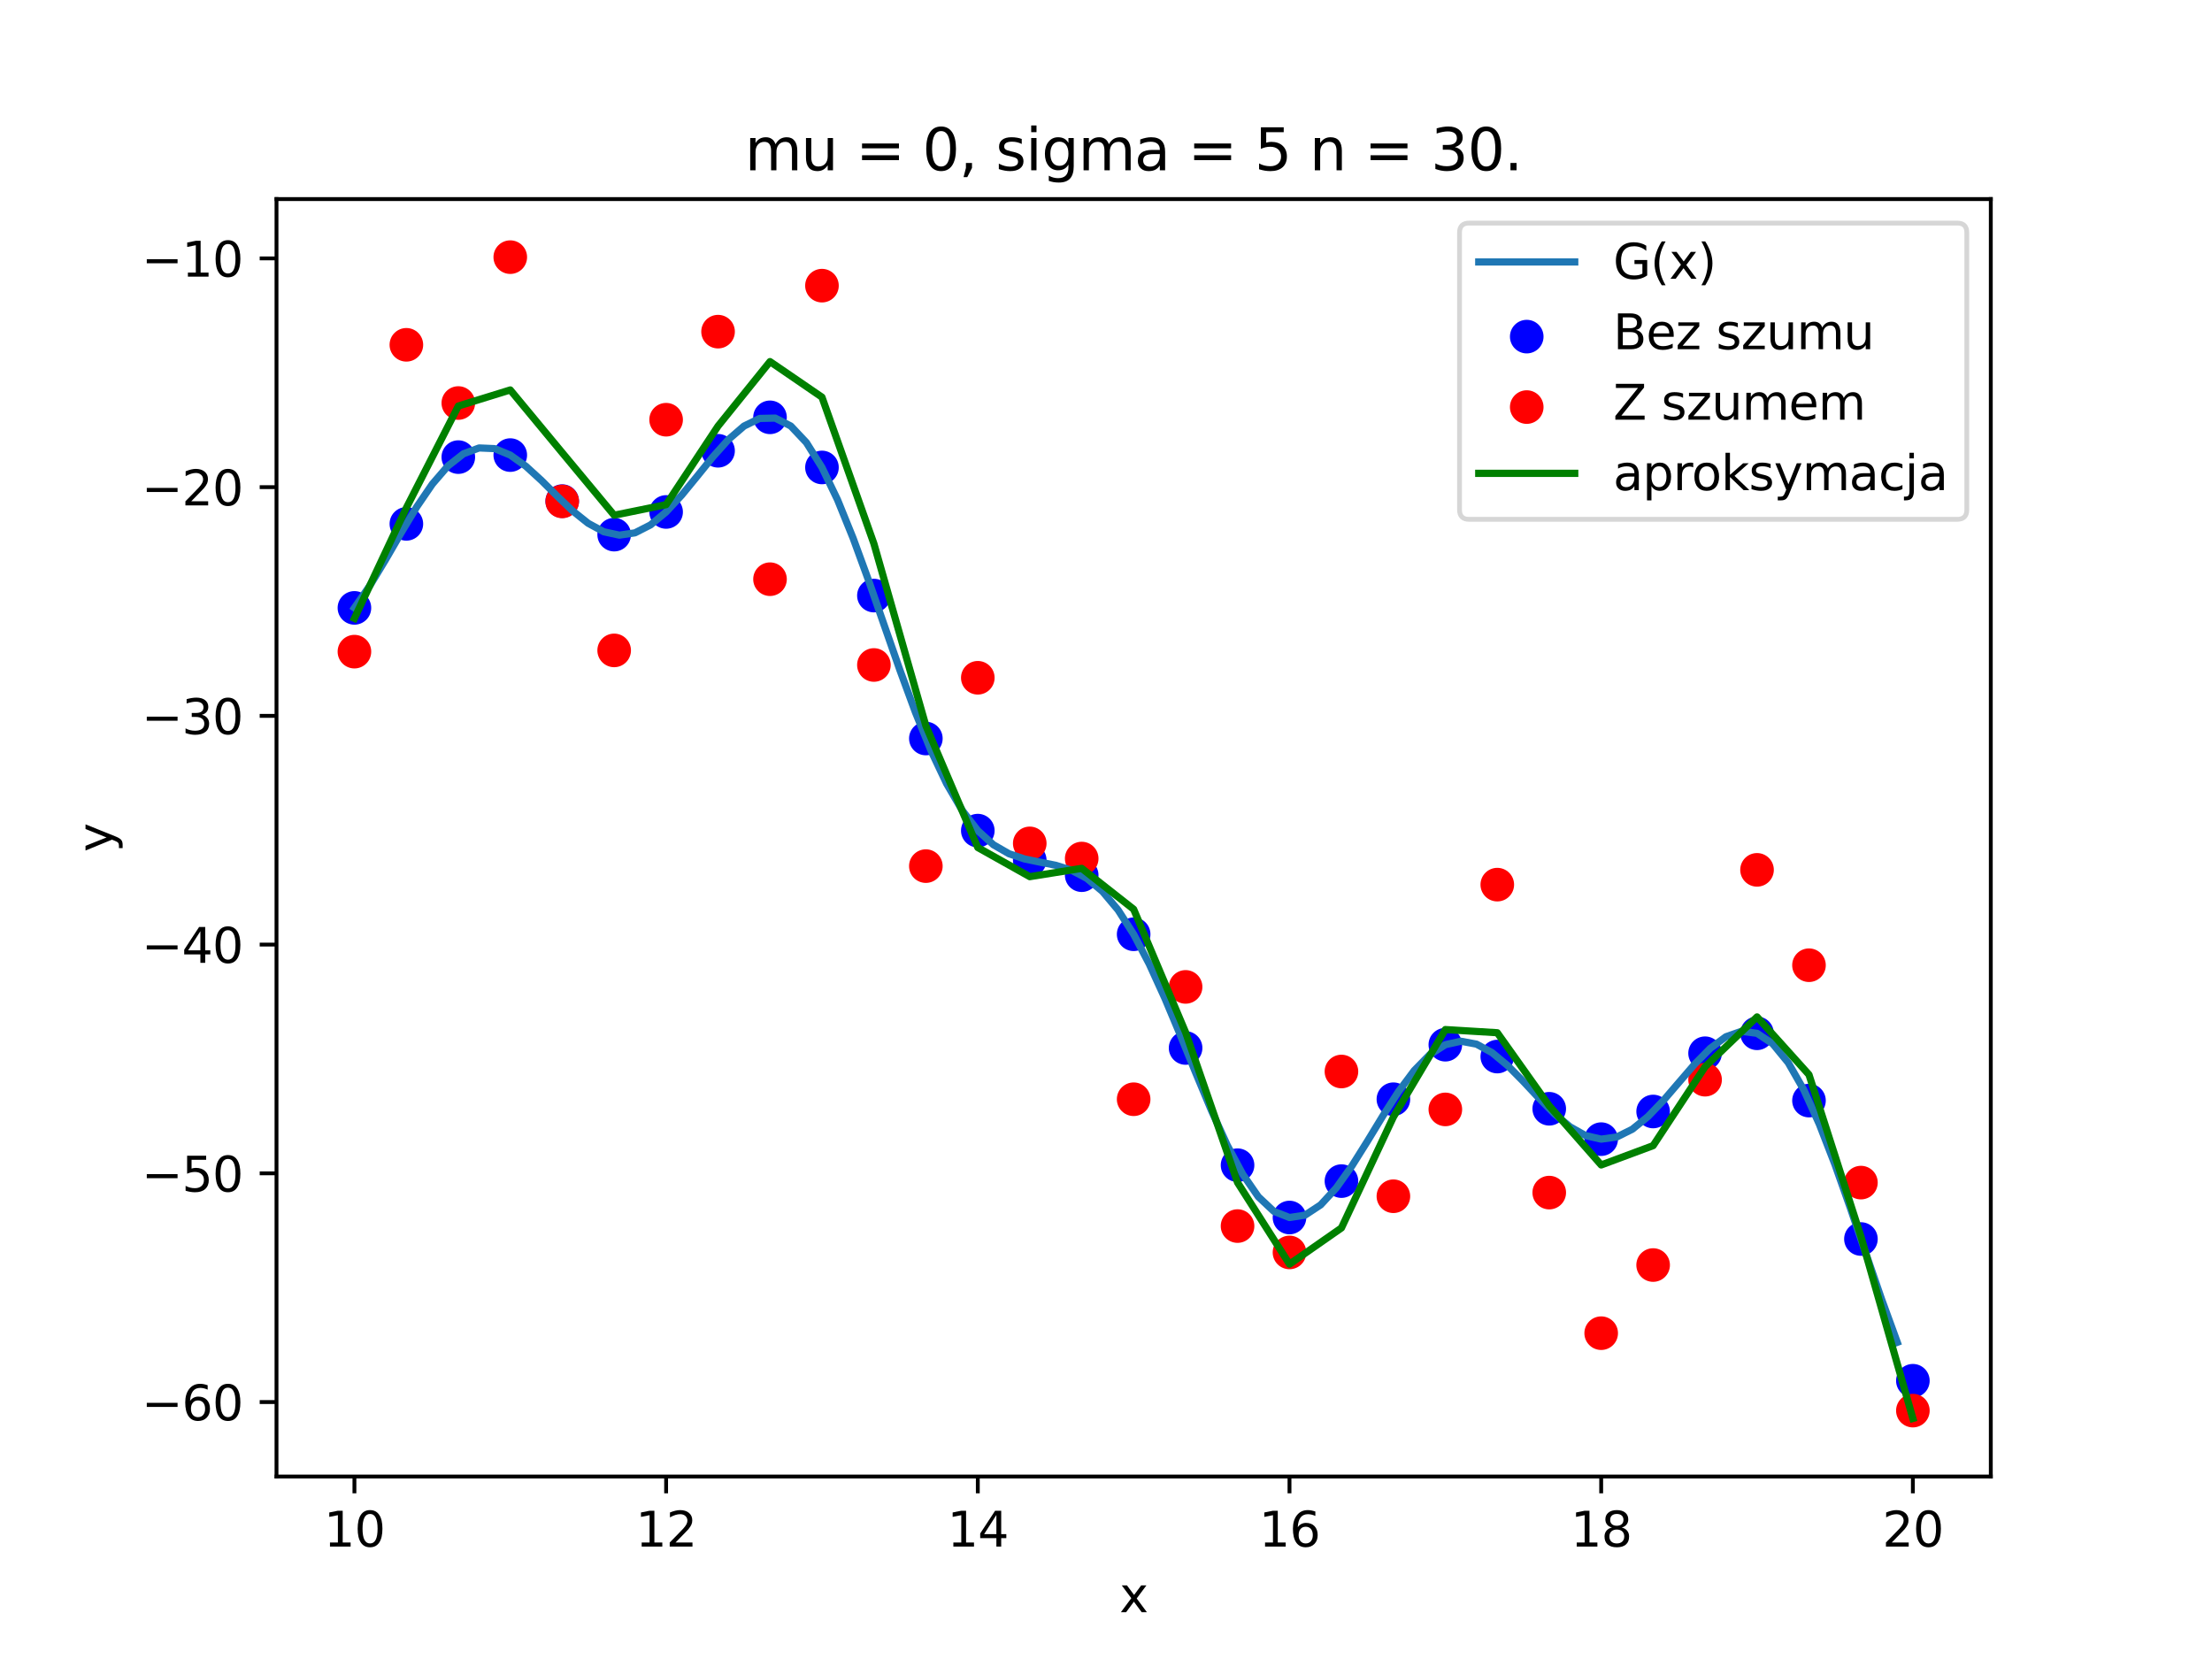 <?xml version="1.0" encoding="utf-8" standalone="no"?>
<!DOCTYPE svg PUBLIC "-//W3C//DTD SVG 1.1//EN"
  "http://www.w3.org/Graphics/SVG/1.1/DTD/svg11.dtd">
<svg xmlns:xlink="http://www.w3.org/1999/xlink" width="460.8pt" height="345.6pt" viewBox="0 0 460.8 345.6" xmlns="http://www.w3.org/2000/svg" version="1.1">
 <defs>
  <style type="text/css">*{stroke-linejoin: round; stroke-linecap: butt}</style>
 </defs>
 <g id="figure_1">
  <g id="patch_1">
   <path d="M 0 345.6 
L 460.8 345.6 
L 460.8 0 
L 0 0 
z
" style="fill: #ffffff"/>
  </g>
  <g id="axes_1">
   <g id="patch_2">
    <path d="M 57.6 307.584 
L 414.72 307.584 
L 414.72 41.472 
L 57.6 41.472 
z
" style="fill: #ffffff"/>
   </g>
   <g id="PathCollection_1">
    <defs>
     <path id="mede07de4e6" d="M 0 3 
C 0.796 3 1.559 2.684 2.121 2.121 
C 2.684 1.559 3 0.796 3 0 
C 3 -0.796 2.684 -1.559 2.121 -2.121 
C 1.559 -2.684 0.796 -3 0 -3 
C -0.796 -3 -1.559 -2.684 -2.121 -2.121 
C -2.684 -1.559 -3 -0.796 -3 0 
C -3 0.796 -2.684 1.559 -2.121 2.121 
C -1.559 2.684 -0.796 3 0 3 
z
" style="stroke: #0000ff"/>
    </defs>
    <g clip-path="url(#p83a5849612)">
     <use xlink:href="#mede07de4e6" x="73.833" y="126.634" style="fill: #0000ff; stroke: #0000ff"/>
     <use xlink:href="#mede07de4e6" x="84.655" y="109.131" style="fill: #0000ff; stroke: #0000ff"/>
     <use xlink:href="#mede07de4e6" x="95.476" y="95.224" style="fill: #0000ff; stroke: #0000ff"/>
     <use xlink:href="#mede07de4e6" x="106.298" y="94.802" style="fill: #0000ff; stroke: #0000ff"/>
     <use xlink:href="#mede07de4e6" x="117.12" y="104.388" style="fill: #0000ff; stroke: #0000ff"/>
     <use xlink:href="#mede07de4e6" x="127.942" y="111.373" style="fill: #0000ff; stroke: #0000ff"/>
     <use xlink:href="#mede07de4e6" x="138.764" y="106.649" style="fill: #0000ff; stroke: #0000ff"/>
     <use xlink:href="#mede07de4e6" x="149.585" y="93.904" style="fill: #0000ff; stroke: #0000ff"/>
     <use xlink:href="#mede07de4e6" x="160.407" y="86.937" style="fill: #0000ff; stroke: #0000ff"/>
     <use xlink:href="#mede07de4e6" x="171.229" y="97.379" style="fill: #0000ff; stroke: #0000ff"/>
     <use xlink:href="#mede07de4e6" x="182.051" y="124.071" style="fill: #0000ff; stroke: #0000ff"/>
     <use xlink:href="#mede07de4e6" x="192.873" y="153.844" style="fill: #0000ff; stroke: #0000ff"/>
     <use xlink:href="#mede07de4e6" x="203.695" y="173.034" style="fill: #0000ff; stroke: #0000ff"/>
     <use xlink:href="#mede07de4e6" x="214.516" y="179.189" style="fill: #0000ff; stroke: #0000ff"/>
     <use xlink:href="#mede07de4e6" x="225.338" y="182.317" style="fill: #0000ff; stroke: #0000ff"/>
     <use xlink:href="#mede07de4e6" x="236.16" y="194.627" style="fill: #0000ff; stroke: #0000ff"/>
     <use xlink:href="#mede07de4e6" x="246.982" y="218.314" style="fill: #0000ff; stroke: #0000ff"/>
     <use xlink:href="#mede07de4e6" x="257.804" y="242.731" style="fill: #0000ff; stroke: #0000ff"/>
     <use xlink:href="#mede07de4e6" x="268.625" y="253.631" style="fill: #0000ff; stroke: #0000ff"/>
     <use xlink:href="#mede07de4e6" x="279.447" y="246.047" style="fill: #0000ff; stroke: #0000ff"/>
     <use xlink:href="#mede07de4e6" x="290.269" y="228.99" style="fill: #0000ff; stroke: #0000ff"/>
     <use xlink:href="#mede07de4e6" x="301.091" y="217.631" style="fill: #0000ff; stroke: #0000ff"/>
     <use xlink:href="#mede07de4e6" x="311.913" y="220.103" style="fill: #0000ff; stroke: #0000ff"/>
     <use xlink:href="#mede07de4e6" x="322.735" y="230.978" style="fill: #0000ff; stroke: #0000ff"/>
     <use xlink:href="#mede07de4e6" x="333.556" y="237.305" style="fill: #0000ff; stroke: #0000ff"/>
     <use xlink:href="#mede07de4e6" x="344.378" y="231.546" style="fill: #0000ff; stroke: #0000ff"/>
     <use xlink:href="#mede07de4e6" x="355.2" y="219.408" style="fill: #0000ff; stroke: #0000ff"/>
     <use xlink:href="#mede07de4e6" x="366.022" y="215.256" style="fill: #0000ff; stroke: #0000ff"/>
     <use xlink:href="#mede07de4e6" x="376.844" y="229.272" style="fill: #0000ff; stroke: #0000ff"/>
     <use xlink:href="#mede07de4e6" x="387.665" y="258.108" style="fill: #0000ff; stroke: #0000ff"/>
     <use xlink:href="#mede07de4e6" x="398.487" y="287.634" style="fill: #0000ff; stroke: #0000ff"/>
    </g>
   </g>
   <g id="PathCollection_2">
    <defs>
     <path id="mbeb21c5bee" d="M 0 3 
C 0.796 3 1.559 2.684 2.121 2.121 
C 2.684 1.559 3 0.796 3 0 
C 3 -0.796 2.684 -1.559 2.121 -2.121 
C 1.559 -2.684 0.796 -3 0 -3 
C -0.796 -3 -1.559 -2.684 -2.121 -2.121 
C -2.684 -1.559 -3 -0.796 -3 0 
C -3 0.796 -2.684 1.559 -2.121 2.121 
C -1.559 2.684 -0.796 3 0 3 
z
" style="stroke: #ff0000"/>
    </defs>
    <g clip-path="url(#p83a5849612)">
     <use xlink:href="#mbeb21c5bee" x="73.833" y="135.75" style="fill: #ff0000; stroke: #ff0000"/>
     <use xlink:href="#mbeb21c5bee" x="84.655" y="71.831" style="fill: #ff0000; stroke: #ff0000"/>
     <use xlink:href="#mbeb21c5bee" x="95.476" y="83.958" style="fill: #ff0000; stroke: #ff0000"/>
     <use xlink:href="#mbeb21c5bee" x="106.298" y="53.568" style="fill: #ff0000; stroke: #ff0000"/>
     <use xlink:href="#mbeb21c5bee" x="117.12" y="104.455" style="fill: #ff0000; stroke: #ff0000"/>
     <use xlink:href="#mbeb21c5bee" x="127.942" y="135.491" style="fill: #ff0000; stroke: #ff0000"/>
     <use xlink:href="#mbeb21c5bee" x="138.764" y="87.435" style="fill: #ff0000; stroke: #ff0000"/>
     <use xlink:href="#mbeb21c5bee" x="149.585" y="69.088" style="fill: #ff0000; stroke: #ff0000"/>
     <use xlink:href="#mbeb21c5bee" x="160.407" y="120.658" style="fill: #ff0000; stroke: #ff0000"/>
     <use xlink:href="#mbeb21c5bee" x="171.229" y="59.507" style="fill: #ff0000; stroke: #ff0000"/>
     <use xlink:href="#mbeb21c5bee" x="182.051" y="138.528" style="fill: #ff0000; stroke: #ff0000"/>
     <use xlink:href="#mbeb21c5bee" x="192.873" y="180.428" style="fill: #ff0000; stroke: #ff0000"/>
     <use xlink:href="#mbeb21c5bee" x="203.695" y="141.192" style="fill: #ff0000; stroke: #ff0000"/>
     <use xlink:href="#mbeb21c5bee" x="214.516" y="175.693" style="fill: #ff0000; stroke: #ff0000"/>
     <use xlink:href="#mbeb21c5bee" x="225.338" y="178.852" style="fill: #ff0000; stroke: #ff0000"/>
     <use xlink:href="#mbeb21c5bee" x="236.16" y="228.992" style="fill: #ff0000; stroke: #ff0000"/>
     <use xlink:href="#mbeb21c5bee" x="246.982" y="205.59" style="fill: #ff0000; stroke: #ff0000"/>
     <use xlink:href="#mbeb21c5bee" x="257.804" y="255.414" style="fill: #ff0000; stroke: #ff0000"/>
     <use xlink:href="#mbeb21c5bee" x="268.625" y="260.906" style="fill: #ff0000; stroke: #ff0000"/>
     <use xlink:href="#mbeb21c5bee" x="279.447" y="223.214" style="fill: #ff0000; stroke: #ff0000"/>
     <use xlink:href="#mbeb21c5bee" x="290.269" y="249.2" style="fill: #ff0000; stroke: #ff0000"/>
     <use xlink:href="#mbeb21c5bee" x="301.091" y="231.111" style="fill: #ff0000; stroke: #ff0000"/>
     <use xlink:href="#mbeb21c5bee" x="311.913" y="184.286" style="fill: #ff0000; stroke: #ff0000"/>
     <use xlink:href="#mbeb21c5bee" x="322.735" y="248.439" style="fill: #ff0000; stroke: #ff0000"/>
     <use xlink:href="#mbeb21c5bee" x="333.556" y="277.726" style="fill: #ff0000; stroke: #ff0000"/>
     <use xlink:href="#mbeb21c5bee" x="344.378" y="263.531" style="fill: #ff0000; stroke: #ff0000"/>
     <use xlink:href="#mbeb21c5bee" x="355.2" y="224.92" style="fill: #ff0000; stroke: #ff0000"/>
     <use xlink:href="#mbeb21c5bee" x="366.022" y="181.207" style="fill: #ff0000; stroke: #ff0000"/>
     <use xlink:href="#mbeb21c5bee" x="376.844" y="201.073" style="fill: #ff0000; stroke: #ff0000"/>
     <use xlink:href="#mbeb21c5bee" x="387.665" y="246.358" style="fill: #ff0000; stroke: #ff0000"/>
     <use xlink:href="#mbeb21c5bee" x="398.487" y="293.857" style="fill: #ff0000; stroke: #ff0000"/>
    </g>
   </g>
   <g id="matplotlib.axis_1">
    <g id="xtick_1">
     <g id="line2d_1">
      <defs>
       <path id="md8739f4a5f" d="M 0 0 
L 0 3.5 
" style="stroke: #000000; stroke-width: 0.8"/>
      </defs>
      <g>
       <use xlink:href="#md8739f4a5f" x="73.833" y="307.584" style="stroke: #000000; stroke-width: 0.8"/>
      </g>
     </g>
     <g id="text_1">
      <!-- 10 -->
      <g transform="translate(67.47 322.182) scale(0.1 -0.1)">
       <defs>
        <path id="DejaVuSans-31" d="M 794 531 
L 1825 531 
L 1825 4091 
L 703 3866 
L 703 4441 
L 1819 4666 
L 2450 4666 
L 2450 531 
L 3481 531 
L 3481 0 
L 794 0 
L 794 531 
z
" transform="scale(0.016)"/>
        <path id="DejaVuSans-30" d="M 2034 4250 
Q 1547 4250 1301 3770 
Q 1056 3291 1056 2328 
Q 1056 1369 1301 889 
Q 1547 409 2034 409 
Q 2525 409 2770 889 
Q 3016 1369 3016 2328 
Q 3016 3291 2770 3770 
Q 2525 4250 2034 4250 
z
M 2034 4750 
Q 2819 4750 3233 4129 
Q 3647 3509 3647 2328 
Q 3647 1150 3233 529 
Q 2819 -91 2034 -91 
Q 1250 -91 836 529 
Q 422 1150 422 2328 
Q 422 3509 836 4129 
Q 1250 4750 2034 4750 
z
" transform="scale(0.016)"/>
       </defs>
       <use xlink:href="#DejaVuSans-31"/>
       <use xlink:href="#DejaVuSans-30" x="63.623"/>
      </g>
     </g>
    </g>
    <g id="xtick_2">
     <g id="line2d_2">
      <g>
       <use xlink:href="#md8739f4a5f" x="138.764" y="307.584" style="stroke: #000000; stroke-width: 0.8"/>
      </g>
     </g>
     <g id="text_2">
      <!-- 12 -->
      <g transform="translate(132.401 322.182) scale(0.1 -0.1)">
       <defs>
        <path id="DejaVuSans-32" d="M 1228 531 
L 3431 531 
L 3431 0 
L 469 0 
L 469 531 
Q 828 903 1448 1529 
Q 2069 2156 2228 2338 
Q 2531 2678 2651 2914 
Q 2772 3150 2772 3378 
Q 2772 3750 2511 3984 
Q 2250 4219 1831 4219 
Q 1534 4219 1204 4116 
Q 875 4013 500 3803 
L 500 4441 
Q 881 4594 1212 4672 
Q 1544 4750 1819 4750 
Q 2544 4750 2975 4387 
Q 3406 4025 3406 3419 
Q 3406 3131 3298 2873 
Q 3191 2616 2906 2266 
Q 2828 2175 2409 1742 
Q 1991 1309 1228 531 
z
" transform="scale(0.016)"/>
       </defs>
       <use xlink:href="#DejaVuSans-31"/>
       <use xlink:href="#DejaVuSans-32" x="63.623"/>
      </g>
     </g>
    </g>
    <g id="xtick_3">
     <g id="line2d_3">
      <g>
       <use xlink:href="#md8739f4a5f" x="203.695" y="307.584" style="stroke: #000000; stroke-width: 0.8"/>
      </g>
     </g>
     <g id="text_3">
      <!-- 14 -->
      <g transform="translate(197.332 322.182) scale(0.1 -0.1)">
       <defs>
        <path id="DejaVuSans-34" d="M 2419 4116 
L 825 1625 
L 2419 1625 
L 2419 4116 
z
M 2253 4666 
L 3047 4666 
L 3047 1625 
L 3713 1625 
L 3713 1100 
L 3047 1100 
L 3047 0 
L 2419 0 
L 2419 1100 
L 313 1100 
L 313 1709 
L 2253 4666 
z
" transform="scale(0.016)"/>
       </defs>
       <use xlink:href="#DejaVuSans-31"/>
       <use xlink:href="#DejaVuSans-34" x="63.623"/>
      </g>
     </g>
    </g>
    <g id="xtick_4">
     <g id="line2d_4">
      <g>
       <use xlink:href="#md8739f4a5f" x="268.625" y="307.584" style="stroke: #000000; stroke-width: 0.8"/>
      </g>
     </g>
     <g id="text_4">
      <!-- 16 -->
      <g transform="translate(262.263 322.182) scale(0.1 -0.1)">
       <defs>
        <path id="DejaVuSans-36" d="M 2113 2584 
Q 1688 2584 1439 2293 
Q 1191 2003 1191 1497 
Q 1191 994 1439 701 
Q 1688 409 2113 409 
Q 2538 409 2786 701 
Q 3034 994 3034 1497 
Q 3034 2003 2786 2293 
Q 2538 2584 2113 2584 
z
M 3366 4563 
L 3366 3988 
Q 3128 4100 2886 4159 
Q 2644 4219 2406 4219 
Q 1781 4219 1451 3797 
Q 1122 3375 1075 2522 
Q 1259 2794 1537 2939 
Q 1816 3084 2150 3084 
Q 2853 3084 3261 2657 
Q 3669 2231 3669 1497 
Q 3669 778 3244 343 
Q 2819 -91 2113 -91 
Q 1303 -91 875 529 
Q 447 1150 447 2328 
Q 447 3434 972 4092 
Q 1497 4750 2381 4750 
Q 2619 4750 2861 4703 
Q 3103 4656 3366 4563 
z
" transform="scale(0.016)"/>
       </defs>
       <use xlink:href="#DejaVuSans-31"/>
       <use xlink:href="#DejaVuSans-36" x="63.623"/>
      </g>
     </g>
    </g>
    <g id="xtick_5">
     <g id="line2d_5">
      <g>
       <use xlink:href="#md8739f4a5f" x="333.556" y="307.584" style="stroke: #000000; stroke-width: 0.8"/>
      </g>
     </g>
     <g id="text_5">
      <!-- 18 -->
      <g transform="translate(327.194 322.182) scale(0.1 -0.1)">
       <defs>
        <path id="DejaVuSans-38" d="M 2034 2216 
Q 1584 2216 1326 1975 
Q 1069 1734 1069 1313 
Q 1069 891 1326 650 
Q 1584 409 2034 409 
Q 2484 409 2743 651 
Q 3003 894 3003 1313 
Q 3003 1734 2745 1975 
Q 2488 2216 2034 2216 
z
M 1403 2484 
Q 997 2584 770 2862 
Q 544 3141 544 3541 
Q 544 4100 942 4425 
Q 1341 4750 2034 4750 
Q 2731 4750 3128 4425 
Q 3525 4100 3525 3541 
Q 3525 3141 3298 2862 
Q 3072 2584 2669 2484 
Q 3125 2378 3379 2068 
Q 3634 1759 3634 1313 
Q 3634 634 3220 271 
Q 2806 -91 2034 -91 
Q 1263 -91 848 271 
Q 434 634 434 1313 
Q 434 1759 690 2068 
Q 947 2378 1403 2484 
z
M 1172 3481 
Q 1172 3119 1398 2916 
Q 1625 2713 2034 2713 
Q 2441 2713 2670 2916 
Q 2900 3119 2900 3481 
Q 2900 3844 2670 4047 
Q 2441 4250 2034 4250 
Q 1625 4250 1398 4047 
Q 1172 3844 1172 3481 
z
" transform="scale(0.016)"/>
       </defs>
       <use xlink:href="#DejaVuSans-31"/>
       <use xlink:href="#DejaVuSans-38" x="63.623"/>
      </g>
     </g>
    </g>
    <g id="xtick_6">
     <g id="line2d_6">
      <g>
       <use xlink:href="#md8739f4a5f" x="398.487" y="307.584" style="stroke: #000000; stroke-width: 0.8"/>
      </g>
     </g>
     <g id="text_6">
      <!-- 20 -->
      <g transform="translate(392.125 322.182) scale(0.1 -0.1)">
       <use xlink:href="#DejaVuSans-32"/>
       <use xlink:href="#DejaVuSans-30" x="63.623"/>
      </g>
     </g>
    </g>
    <g id="text_7">
     <!-- x -->
     <g transform="translate(233.201 335.861) scale(0.1 -0.1)">
      <defs>
       <path id="DejaVuSans-78" d="M 3513 3500 
L 2247 1797 
L 3578 0 
L 2900 0 
L 1881 1375 
L 863 0 
L 184 0 
L 1544 1831 
L 300 3500 
L 978 3500 
L 1906 2253 
L 2834 3500 
L 3513 3500 
z
" transform="scale(0.016)"/>
      </defs>
      <use xlink:href="#DejaVuSans-78"/>
     </g>
    </g>
   </g>
   <g id="matplotlib.axis_2">
    <g id="ytick_1">
     <g id="line2d_7">
      <defs>
       <path id="m8651442b42" d="M 0 0 
L -3.5 0 
" style="stroke: #000000; stroke-width: 0.8"/>
      </defs>
      <g>
       <use xlink:href="#m8651442b42" x="57.6" y="292.074" style="stroke: #000000; stroke-width: 0.8"/>
      </g>
     </g>
     <g id="text_8">
      <!-- −60 -->
      <g transform="translate(29.495 295.873) scale(0.1 -0.1)">
       <defs>
        <path id="DejaVuSans-2212" d="M 678 2272 
L 4684 2272 
L 4684 1741 
L 678 1741 
L 678 2272 
z
" transform="scale(0.016)"/>
       </defs>
       <use xlink:href="#DejaVuSans-2212"/>
       <use xlink:href="#DejaVuSans-36" x="83.789"/>
       <use xlink:href="#DejaVuSans-30" x="147.412"/>
      </g>
     </g>
    </g>
    <g id="ytick_2">
     <g id="line2d_8">
      <g>
       <use xlink:href="#m8651442b42" x="57.6" y="244.425" style="stroke: #000000; stroke-width: 0.8"/>
      </g>
     </g>
     <g id="text_9">
      <!-- −50 -->
      <g transform="translate(29.495 248.224) scale(0.1 -0.1)">
       <defs>
        <path id="DejaVuSans-35" d="M 691 4666 
L 3169 4666 
L 3169 4134 
L 1269 4134 
L 1269 2991 
Q 1406 3038 1543 3061 
Q 1681 3084 1819 3084 
Q 2600 3084 3056 2656 
Q 3513 2228 3513 1497 
Q 3513 744 3044 326 
Q 2575 -91 1722 -91 
Q 1428 -91 1123 -41 
Q 819 9 494 109 
L 494 744 
Q 775 591 1075 516 
Q 1375 441 1709 441 
Q 2250 441 2565 725 
Q 2881 1009 2881 1497 
Q 2881 1984 2565 2268 
Q 2250 2553 1709 2553 
Q 1456 2553 1204 2497 
Q 953 2441 691 2322 
L 691 4666 
z
" transform="scale(0.016)"/>
       </defs>
       <use xlink:href="#DejaVuSans-2212"/>
       <use xlink:href="#DejaVuSans-35" x="83.789"/>
       <use xlink:href="#DejaVuSans-30" x="147.412"/>
      </g>
     </g>
    </g>
    <g id="ytick_3">
     <g id="line2d_9">
      <g>
       <use xlink:href="#m8651442b42" x="57.6" y="196.776" style="stroke: #000000; stroke-width: 0.8"/>
      </g>
     </g>
     <g id="text_10">
      <!-- −40 -->
      <g transform="translate(29.495 200.575) scale(0.1 -0.1)">
       <use xlink:href="#DejaVuSans-2212"/>
       <use xlink:href="#DejaVuSans-34" x="83.789"/>
       <use xlink:href="#DejaVuSans-30" x="147.412"/>
      </g>
     </g>
    </g>
    <g id="ytick_4">
     <g id="line2d_10">
      <g>
       <use xlink:href="#m8651442b42" x="57.6" y="149.127" style="stroke: #000000; stroke-width: 0.8"/>
      </g>
     </g>
     <g id="text_11">
      <!-- −30 -->
      <g transform="translate(29.495 152.927) scale(0.1 -0.1)">
       <defs>
        <path id="DejaVuSans-33" d="M 2597 2516 
Q 3050 2419 3304 2112 
Q 3559 1806 3559 1356 
Q 3559 666 3084 287 
Q 2609 -91 1734 -91 
Q 1441 -91 1130 -33 
Q 819 25 488 141 
L 488 750 
Q 750 597 1062 519 
Q 1375 441 1716 441 
Q 2309 441 2620 675 
Q 2931 909 2931 1356 
Q 2931 1769 2642 2001 
Q 2353 2234 1838 2234 
L 1294 2234 
L 1294 2753 
L 1863 2753 
Q 2328 2753 2575 2939 
Q 2822 3125 2822 3475 
Q 2822 3834 2567 4026 
Q 2313 4219 1838 4219 
Q 1578 4219 1281 4162 
Q 984 4106 628 3988 
L 628 4550 
Q 988 4650 1302 4700 
Q 1616 4750 1894 4750 
Q 2613 4750 3031 4423 
Q 3450 4097 3450 3541 
Q 3450 3153 3228 2886 
Q 3006 2619 2597 2516 
z
" transform="scale(0.016)"/>
       </defs>
       <use xlink:href="#DejaVuSans-2212"/>
       <use xlink:href="#DejaVuSans-33" x="83.789"/>
       <use xlink:href="#DejaVuSans-30" x="147.412"/>
      </g>
     </g>
    </g>
    <g id="ytick_5">
     <g id="line2d_11">
      <g>
       <use xlink:href="#m8651442b42" x="57.6" y="101.479" style="stroke: #000000; stroke-width: 0.8"/>
      </g>
     </g>
     <g id="text_12">
      <!-- −20 -->
      <g transform="translate(29.495 105.278) scale(0.1 -0.1)">
       <use xlink:href="#DejaVuSans-2212"/>
       <use xlink:href="#DejaVuSans-32" x="83.789"/>
       <use xlink:href="#DejaVuSans-30" x="147.412"/>
      </g>
     </g>
    </g>
    <g id="ytick_6">
     <g id="line2d_12">
      <g>
       <use xlink:href="#m8651442b42" x="57.6" y="53.83" style="stroke: #000000; stroke-width: 0.8"/>
      </g>
     </g>
     <g id="text_13">
      <!-- −10 -->
      <g transform="translate(29.495 57.629) scale(0.1 -0.1)">
       <use xlink:href="#DejaVuSans-2212"/>
       <use xlink:href="#DejaVuSans-31" x="83.789"/>
       <use xlink:href="#DejaVuSans-30" x="147.412"/>
      </g>
     </g>
    </g>
    <g id="text_14">
     <!-- y -->
     <g transform="translate(23.416 177.487) rotate(-90) scale(0.1 -0.1)">
      <defs>
       <path id="DejaVuSans-79" d="M 2059 -325 
Q 1816 -950 1584 -1140 
Q 1353 -1331 966 -1331 
L 506 -1331 
L 506 -850 
L 844 -850 
Q 1081 -850 1212 -737 
Q 1344 -625 1503 -206 
L 1606 56 
L 191 3500 
L 800 3500 
L 1894 763 
L 2988 3500 
L 3597 3500 
L 2059 -325 
z
" transform="scale(0.016)"/>
      </defs>
      <use xlink:href="#DejaVuSans-79"/>
     </g>
    </g>
   </g>
   <g id="line2d_13">
    <path d="M 73.833 126.634 
L 77.079 121.947 
L 80.326 116.576 
L 83.572 110.972 
L 86.819 105.588 
L 90.065 100.839 
L 93.312 97.069 
L 96.559 94.52 
L 99.805 93.317 
L 103.052 93.454 
L 106.298 94.802 
L 109.545 97.122 
L 112.791 100.089 
L 116.038 103.321 
L 119.284 106.421 
L 122.531 109.013 
L 125.777 110.777 
L 129.024 111.48 
L 132.271 111.003 
L 135.517 109.35 
L 138.764 106.649 
L 142.01 103.148 
L 145.257 99.187 
L 148.503 95.177 
L 151.75 91.555 
L 154.996 88.756 
L 158.243 87.167 
L 161.489 87.097 
L 164.736 88.747 
L 167.983 92.193 
L 171.229 97.379 
L 174.476 104.121 
L 177.722 112.121 
L 180.969 120.994 
L 184.215 130.301 
L 187.462 139.583 
L 190.708 148.407 
L 193.955 156.394 
L 197.201 163.256 
L 200.448 168.819 
L 203.695 173.034 
L 206.941 175.978 
L 210.188 177.849 
L 213.434 178.938 
L 216.681 179.608 
L 219.927 180.254 
L 223.174 181.265 
L 226.42 182.99 
L 229.667 185.699 
L 232.913 189.562 
L 236.16 194.627 
L 239.407 200.817 
L 242.653 207.93 
L 245.9 215.664 
L 249.146 223.632 
L 252.393 231.402 
L 255.639 238.535 
L 258.886 244.62 
L 262.132 249.31 
L 265.379 252.357 
L 268.625 253.631 
L 271.872 253.133 
L 275.119 250.995 
L 278.365 247.471 
L 281.612 242.912 
L 284.858 237.74 
L 288.105 232.409 
L 291.351 227.368 
L 294.598 223.024 
L 297.844 219.703 
L 301.091 217.631 
L 304.337 216.909 
L 307.584 217.512 
L 310.831 219.291 
L 314.077 221.989 
L 317.324 225.27 
L 320.57 228.747 
L 323.817 232.025 
L 327.063 234.733 
L 330.31 236.564 
L 333.556 237.305 
L 336.803 236.854 
L 340.049 235.238 
L 343.296 232.606 
L 346.543 229.223 
L 349.789 225.444 
L 353.036 221.684 
L 356.282 218.387 
L 359.529 215.979 
L 362.775 214.838 
L 366.022 215.256 
L 369.268 217.414 
L 372.515 221.366 
L 375.761 227.034 
L 379.008 234.213 
L 382.255 242.589 
L 385.501 251.765 
L 388.748 261.296 
L 391.994 270.726 
L 395.241 279.627 
" clip-path="url(#p83a5849612)" style="fill: none; stroke: #1f77b4; stroke-width: 1.5; stroke-linecap: square"/>
   </g>
   <g id="line2d_14">
    <path d="M 73.833 128.813 
L 84.655 105.789 
L 95.476 84.581 
L 106.298 81.235 
L 117.12 94.304 
L 127.942 107.332 
L 138.764 105.128 
L 149.585 88.754 
L 160.407 75.327 
L 171.229 82.733 
L 182.051 113.26 
L 192.873 151.182 
L 203.695 176.558 
L 214.516 182.623 
L 225.338 180.895 
L 236.16 189.413 
L 246.982 215.062 
L 257.804 246.343 
L 268.625 263.344 
L 279.447 255.805 
L 290.269 232.692 
L 301.091 214.476 
L 311.913 215.137 
L 322.735 230.365 
L 333.556 242.685 
L 344.378 238.657 
L 355.2 222.229 
L 366.022 211.841 
L 376.844 223.87 
L 387.665 257.594 
L 398.487 295.488 
" clip-path="url(#p83a5849612)" style="fill: none; stroke: #008000; stroke-width: 1.5; stroke-linecap: square"/>
   </g>
   <g id="patch_3">
    <path d="M 57.6 307.584 
L 57.6 41.472 
" style="fill: none; stroke: #000000; stroke-width: 0.8; stroke-linejoin: miter; stroke-linecap: square"/>
   </g>
   <g id="patch_4">
    <path d="M 414.72 307.584 
L 414.72 41.472 
" style="fill: none; stroke: #000000; stroke-width: 0.8; stroke-linejoin: miter; stroke-linecap: square"/>
   </g>
   <g id="patch_5">
    <path d="M 57.6 307.584 
L 414.72 307.584 
" style="fill: none; stroke: #000000; stroke-width: 0.8; stroke-linejoin: miter; stroke-linecap: square"/>
   </g>
   <g id="patch_6">
    <path d="M 57.6 41.472 
L 414.72 41.472 
" style="fill: none; stroke: #000000; stroke-width: 0.8; stroke-linejoin: miter; stroke-linecap: square"/>
   </g>
   <g id="text_15">
    <!-- mu = 0, sigma = 5 n = 30. -->
    <g transform="translate(155.166 35.472) scale(0.12 -0.12)">
     <defs>
      <path id="DejaVuSans-6d" d="M 3328 2828 
Q 3544 3216 3844 3400 
Q 4144 3584 4550 3584 
Q 5097 3584 5394 3201 
Q 5691 2819 5691 2113 
L 5691 0 
L 5113 0 
L 5113 2094 
Q 5113 2597 4934 2840 
Q 4756 3084 4391 3084 
Q 3944 3084 3684 2787 
Q 3425 2491 3425 1978 
L 3425 0 
L 2847 0 
L 2847 2094 
Q 2847 2600 2669 2842 
Q 2491 3084 2119 3084 
Q 1678 3084 1418 2786 
Q 1159 2488 1159 1978 
L 1159 0 
L 581 0 
L 581 3500 
L 1159 3500 
L 1159 2956 
Q 1356 3278 1631 3431 
Q 1906 3584 2284 3584 
Q 2666 3584 2933 3390 
Q 3200 3197 3328 2828 
z
" transform="scale(0.016)"/>
      <path id="DejaVuSans-75" d="M 544 1381 
L 544 3500 
L 1119 3500 
L 1119 1403 
Q 1119 906 1312 657 
Q 1506 409 1894 409 
Q 2359 409 2629 706 
Q 2900 1003 2900 1516 
L 2900 3500 
L 3475 3500 
L 3475 0 
L 2900 0 
L 2900 538 
Q 2691 219 2414 64 
Q 2138 -91 1772 -91 
Q 1169 -91 856 284 
Q 544 659 544 1381 
z
M 1991 3584 
L 1991 3584 
z
" transform="scale(0.016)"/>
      <path id="DejaVuSans-20" transform="scale(0.016)"/>
      <path id="DejaVuSans-3d" d="M 678 2906 
L 4684 2906 
L 4684 2381 
L 678 2381 
L 678 2906 
z
M 678 1631 
L 4684 1631 
L 4684 1100 
L 678 1100 
L 678 1631 
z
" transform="scale(0.016)"/>
      <path id="DejaVuSans-2c" d="M 750 794 
L 1409 794 
L 1409 256 
L 897 -744 
L 494 -744 
L 750 256 
L 750 794 
z
" transform="scale(0.016)"/>
      <path id="DejaVuSans-73" d="M 2834 3397 
L 2834 2853 
Q 2591 2978 2328 3040 
Q 2066 3103 1784 3103 
Q 1356 3103 1142 2972 
Q 928 2841 928 2578 
Q 928 2378 1081 2264 
Q 1234 2150 1697 2047 
L 1894 2003 
Q 2506 1872 2764 1633 
Q 3022 1394 3022 966 
Q 3022 478 2636 193 
Q 2250 -91 1575 -91 
Q 1294 -91 989 -36 
Q 684 19 347 128 
L 347 722 
Q 666 556 975 473 
Q 1284 391 1588 391 
Q 1994 391 2212 530 
Q 2431 669 2431 922 
Q 2431 1156 2273 1281 
Q 2116 1406 1581 1522 
L 1381 1569 
Q 847 1681 609 1914 
Q 372 2147 372 2553 
Q 372 3047 722 3315 
Q 1072 3584 1716 3584 
Q 2034 3584 2315 3537 
Q 2597 3491 2834 3397 
z
" transform="scale(0.016)"/>
      <path id="DejaVuSans-69" d="M 603 3500 
L 1178 3500 
L 1178 0 
L 603 0 
L 603 3500 
z
M 603 4863 
L 1178 4863 
L 1178 4134 
L 603 4134 
L 603 4863 
z
" transform="scale(0.016)"/>
      <path id="DejaVuSans-67" d="M 2906 1791 
Q 2906 2416 2648 2759 
Q 2391 3103 1925 3103 
Q 1463 3103 1205 2759 
Q 947 2416 947 1791 
Q 947 1169 1205 825 
Q 1463 481 1925 481 
Q 2391 481 2648 825 
Q 2906 1169 2906 1791 
z
M 3481 434 
Q 3481 -459 3084 -895 
Q 2688 -1331 1869 -1331 
Q 1566 -1331 1297 -1286 
Q 1028 -1241 775 -1147 
L 775 -588 
Q 1028 -725 1275 -790 
Q 1522 -856 1778 -856 
Q 2344 -856 2625 -561 
Q 2906 -266 2906 331 
L 2906 616 
Q 2728 306 2450 153 
Q 2172 0 1784 0 
Q 1141 0 747 490 
Q 353 981 353 1791 
Q 353 2603 747 3093 
Q 1141 3584 1784 3584 
Q 2172 3584 2450 3431 
Q 2728 3278 2906 2969 
L 2906 3500 
L 3481 3500 
L 3481 434 
z
" transform="scale(0.016)"/>
      <path id="DejaVuSans-61" d="M 2194 1759 
Q 1497 1759 1228 1600 
Q 959 1441 959 1056 
Q 959 750 1161 570 
Q 1363 391 1709 391 
Q 2188 391 2477 730 
Q 2766 1069 2766 1631 
L 2766 1759 
L 2194 1759 
z
M 3341 1997 
L 3341 0 
L 2766 0 
L 2766 531 
Q 2569 213 2275 61 
Q 1981 -91 1556 -91 
Q 1019 -91 701 211 
Q 384 513 384 1019 
Q 384 1609 779 1909 
Q 1175 2209 1959 2209 
L 2766 2209 
L 2766 2266 
Q 2766 2663 2505 2880 
Q 2244 3097 1772 3097 
Q 1472 3097 1187 3025 
Q 903 2953 641 2809 
L 641 3341 
Q 956 3463 1253 3523 
Q 1550 3584 1831 3584 
Q 2591 3584 2966 3190 
Q 3341 2797 3341 1997 
z
" transform="scale(0.016)"/>
      <path id="DejaVuSans-6e" d="M 3513 2113 
L 3513 0 
L 2938 0 
L 2938 2094 
Q 2938 2591 2744 2837 
Q 2550 3084 2163 3084 
Q 1697 3084 1428 2787 
Q 1159 2491 1159 1978 
L 1159 0 
L 581 0 
L 581 3500 
L 1159 3500 
L 1159 2956 
Q 1366 3272 1645 3428 
Q 1925 3584 2291 3584 
Q 2894 3584 3203 3211 
Q 3513 2838 3513 2113 
z
" transform="scale(0.016)"/>
      <path id="DejaVuSans-2e" d="M 684 794 
L 1344 794 
L 1344 0 
L 684 0 
L 684 794 
z
" transform="scale(0.016)"/>
     </defs>
     <use xlink:href="#DejaVuSans-6d"/>
     <use xlink:href="#DejaVuSans-75" x="97.412"/>
     <use xlink:href="#DejaVuSans-20" x="160.791"/>
     <use xlink:href="#DejaVuSans-3d" x="192.578"/>
     <use xlink:href="#DejaVuSans-20" x="276.367"/>
     <use xlink:href="#DejaVuSans-30" x="308.154"/>
     <use xlink:href="#DejaVuSans-2c" x="371.777"/>
     <use xlink:href="#DejaVuSans-20" x="403.564"/>
     <use xlink:href="#DejaVuSans-73" x="435.352"/>
     <use xlink:href="#DejaVuSans-69" x="487.451"/>
     <use xlink:href="#DejaVuSans-67" x="515.234"/>
     <use xlink:href="#DejaVuSans-6d" x="578.711"/>
     <use xlink:href="#DejaVuSans-61" x="676.123"/>
     <use xlink:href="#DejaVuSans-20" x="737.402"/>
     <use xlink:href="#DejaVuSans-3d" x="769.189"/>
     <use xlink:href="#DejaVuSans-20" x="852.979"/>
     <use xlink:href="#DejaVuSans-35" x="884.766"/>
     <use xlink:href="#DejaVuSans-20" x="948.389"/>
     <use xlink:href="#DejaVuSans-6e" x="980.176"/>
     <use xlink:href="#DejaVuSans-20" x="1043.555"/>
     <use xlink:href="#DejaVuSans-3d" x="1075.342"/>
     <use xlink:href="#DejaVuSans-20" x="1159.131"/>
     <use xlink:href="#DejaVuSans-33" x="1190.918"/>
     <use xlink:href="#DejaVuSans-30" x="1254.541"/>
     <use xlink:href="#DejaVuSans-2e" x="1318.164"/>
    </g>
   </g>
   <g id="legend_1">
    <g id="patch_7">
     <path d="M 306.047 108.184 
L 407.72 108.184 
Q 409.72 108.184 409.72 106.184 
L 409.72 48.472 
Q 409.72 46.472 407.72 46.472 
L 306.047 46.472 
Q 304.047 46.472 304.047 48.472 
L 304.047 106.184 
Q 304.047 108.184 306.047 108.184 
z
" style="fill: #ffffff; opacity: 0.8; stroke: #cccccc; stroke-linejoin: miter"/>
    </g>
    <g id="line2d_15">
     <path d="M 308.047 54.57 
L 318.047 54.57 
L 328.047 54.57 
" style="fill: none; stroke: #1f77b4; stroke-width: 1.5; stroke-linecap: square"/>
    </g>
    <g id="text_16">
     <!-- G(x) -->
     <g transform="translate(336.047 58.07) scale(0.1 -0.1)">
      <defs>
       <path id="DejaVuSans-47" d="M 3809 666 
L 3809 1919 
L 2778 1919 
L 2778 2438 
L 4434 2438 
L 4434 434 
Q 4069 175 3628 42 
Q 3188 -91 2688 -91 
Q 1594 -91 976 548 
Q 359 1188 359 2328 
Q 359 3472 976 4111 
Q 1594 4750 2688 4750 
Q 3144 4750 3555 4637 
Q 3966 4525 4313 4306 
L 4313 3634 
Q 3963 3931 3569 4081 
Q 3175 4231 2741 4231 
Q 1884 4231 1454 3753 
Q 1025 3275 1025 2328 
Q 1025 1384 1454 906 
Q 1884 428 2741 428 
Q 3075 428 3337 486 
Q 3600 544 3809 666 
z
" transform="scale(0.016)"/>
       <path id="DejaVuSans-28" d="M 1984 4856 
Q 1566 4138 1362 3434 
Q 1159 2731 1159 2009 
Q 1159 1288 1364 580 
Q 1569 -128 1984 -844 
L 1484 -844 
Q 1016 -109 783 600 
Q 550 1309 550 2009 
Q 550 2706 781 3412 
Q 1013 4119 1484 4856 
L 1984 4856 
z
" transform="scale(0.016)"/>
       <path id="DejaVuSans-29" d="M 513 4856 
L 1013 4856 
Q 1481 4119 1714 3412 
Q 1947 2706 1947 2009 
Q 1947 1309 1714 600 
Q 1481 -109 1013 -844 
L 513 -844 
Q 928 -128 1133 580 
Q 1338 1288 1338 2009 
Q 1338 2731 1133 3434 
Q 928 4138 513 4856 
z
" transform="scale(0.016)"/>
      </defs>
      <use xlink:href="#DejaVuSans-47"/>
      <use xlink:href="#DejaVuSans-28" x="77.49"/>
      <use xlink:href="#DejaVuSans-78" x="116.504"/>
      <use xlink:href="#DejaVuSans-29" x="175.684"/>
     </g>
    </g>
    <g id="PathCollection_3">
     <g>
      <use xlink:href="#mede07de4e6" x="318.047" y="70.124" style="fill: #0000ff; stroke: #0000ff"/>
     </g>
    </g>
    <g id="text_17">
     <!-- Bez szumu -->
     <g transform="translate(336.047 72.749) scale(0.1 -0.1)">
      <defs>
       <path id="DejaVuSans-42" d="M 1259 2228 
L 1259 519 
L 2272 519 
Q 2781 519 3026 730 
Q 3272 941 3272 1375 
Q 3272 1813 3026 2020 
Q 2781 2228 2272 2228 
L 1259 2228 
z
M 1259 4147 
L 1259 2741 
L 2194 2741 
Q 2656 2741 2882 2914 
Q 3109 3088 3109 3444 
Q 3109 3797 2882 3972 
Q 2656 4147 2194 4147 
L 1259 4147 
z
M 628 4666 
L 2241 4666 
Q 2963 4666 3353 4366 
Q 3744 4066 3744 3513 
Q 3744 3084 3544 2831 
Q 3344 2578 2956 2516 
Q 3422 2416 3680 2098 
Q 3938 1781 3938 1306 
Q 3938 681 3513 340 
Q 3088 0 2303 0 
L 628 0 
L 628 4666 
z
" transform="scale(0.016)"/>
       <path id="DejaVuSans-65" d="M 3597 1894 
L 3597 1613 
L 953 1613 
Q 991 1019 1311 708 
Q 1631 397 2203 397 
Q 2534 397 2845 478 
Q 3156 559 3463 722 
L 3463 178 
Q 3153 47 2828 -22 
Q 2503 -91 2169 -91 
Q 1331 -91 842 396 
Q 353 884 353 1716 
Q 353 2575 817 3079 
Q 1281 3584 2069 3584 
Q 2775 3584 3186 3129 
Q 3597 2675 3597 1894 
z
M 3022 2063 
Q 3016 2534 2758 2815 
Q 2500 3097 2075 3097 
Q 1594 3097 1305 2825 
Q 1016 2553 972 2059 
L 3022 2063 
z
" transform="scale(0.016)"/>
       <path id="DejaVuSans-7a" d="M 353 3500 
L 3084 3500 
L 3084 2975 
L 922 459 
L 3084 459 
L 3084 0 
L 275 0 
L 275 525 
L 2438 3041 
L 353 3041 
L 353 3500 
z
" transform="scale(0.016)"/>
      </defs>
      <use xlink:href="#DejaVuSans-42"/>
      <use xlink:href="#DejaVuSans-65" x="68.604"/>
      <use xlink:href="#DejaVuSans-7a" x="130.127"/>
      <use xlink:href="#DejaVuSans-20" x="182.617"/>
      <use xlink:href="#DejaVuSans-73" x="214.404"/>
      <use xlink:href="#DejaVuSans-7a" x="266.504"/>
      <use xlink:href="#DejaVuSans-75" x="318.994"/>
      <use xlink:href="#DejaVuSans-6d" x="382.373"/>
      <use xlink:href="#DejaVuSans-75" x="479.785"/>
     </g>
    </g>
    <g id="PathCollection_4">
     <g>
      <use xlink:href="#mbeb21c5bee" x="318.047" y="84.802" style="fill: #ff0000; stroke: #ff0000"/>
     </g>
    </g>
    <g id="text_18">
     <!-- Z szumem -->
     <g transform="translate(336.047 87.427) scale(0.1 -0.1)">
      <defs>
       <path id="DejaVuSans-5a" d="M 359 4666 
L 4025 4666 
L 4025 4184 
L 1075 531 
L 4097 531 
L 4097 0 
L 288 0 
L 288 481 
L 3238 4134 
L 359 4134 
L 359 4666 
z
" transform="scale(0.016)"/>
      </defs>
      <use xlink:href="#DejaVuSans-5a"/>
      <use xlink:href="#DejaVuSans-20" x="68.506"/>
      <use xlink:href="#DejaVuSans-73" x="100.293"/>
      <use xlink:href="#DejaVuSans-7a" x="152.393"/>
      <use xlink:href="#DejaVuSans-75" x="204.883"/>
      <use xlink:href="#DejaVuSans-6d" x="268.262"/>
      <use xlink:href="#DejaVuSans-65" x="365.674"/>
      <use xlink:href="#DejaVuSans-6d" x="427.197"/>
     </g>
    </g>
    <g id="line2d_16">
     <path d="M 308.047 98.605 
L 318.047 98.605 
L 328.047 98.605 
" style="fill: none; stroke: #008000; stroke-width: 1.5; stroke-linecap: square"/>
    </g>
    <g id="text_19">
     <!-- aproksymacja -->
     <g transform="translate(336.047 102.105) scale(0.1 -0.1)">
      <defs>
       <path id="DejaVuSans-70" d="M 1159 525 
L 1159 -1331 
L 581 -1331 
L 581 3500 
L 1159 3500 
L 1159 2969 
Q 1341 3281 1617 3432 
Q 1894 3584 2278 3584 
Q 2916 3584 3314 3078 
Q 3713 2572 3713 1747 
Q 3713 922 3314 415 
Q 2916 -91 2278 -91 
Q 1894 -91 1617 61 
Q 1341 213 1159 525 
z
M 3116 1747 
Q 3116 2381 2855 2742 
Q 2594 3103 2138 3103 
Q 1681 3103 1420 2742 
Q 1159 2381 1159 1747 
Q 1159 1113 1420 752 
Q 1681 391 2138 391 
Q 2594 391 2855 752 
Q 3116 1113 3116 1747 
z
" transform="scale(0.016)"/>
       <path id="DejaVuSans-72" d="M 2631 2963 
Q 2534 3019 2420 3045 
Q 2306 3072 2169 3072 
Q 1681 3072 1420 2755 
Q 1159 2438 1159 1844 
L 1159 0 
L 581 0 
L 581 3500 
L 1159 3500 
L 1159 2956 
Q 1341 3275 1631 3429 
Q 1922 3584 2338 3584 
Q 2397 3584 2469 3576 
Q 2541 3569 2628 3553 
L 2631 2963 
z
" transform="scale(0.016)"/>
       <path id="DejaVuSans-6f" d="M 1959 3097 
Q 1497 3097 1228 2736 
Q 959 2375 959 1747 
Q 959 1119 1226 758 
Q 1494 397 1959 397 
Q 2419 397 2687 759 
Q 2956 1122 2956 1747 
Q 2956 2369 2687 2733 
Q 2419 3097 1959 3097 
z
M 1959 3584 
Q 2709 3584 3137 3096 
Q 3566 2609 3566 1747 
Q 3566 888 3137 398 
Q 2709 -91 1959 -91 
Q 1206 -91 779 398 
Q 353 888 353 1747 
Q 353 2609 779 3096 
Q 1206 3584 1959 3584 
z
" transform="scale(0.016)"/>
       <path id="DejaVuSans-6b" d="M 581 4863 
L 1159 4863 
L 1159 1991 
L 2875 3500 
L 3609 3500 
L 1753 1863 
L 3688 0 
L 2938 0 
L 1159 1709 
L 1159 0 
L 581 0 
L 581 4863 
z
" transform="scale(0.016)"/>
       <path id="DejaVuSans-63" d="M 3122 3366 
L 3122 2828 
Q 2878 2963 2633 3030 
Q 2388 3097 2138 3097 
Q 1578 3097 1268 2742 
Q 959 2388 959 1747 
Q 959 1106 1268 751 
Q 1578 397 2138 397 
Q 2388 397 2633 464 
Q 2878 531 3122 666 
L 3122 134 
Q 2881 22 2623 -34 
Q 2366 -91 2075 -91 
Q 1284 -91 818 406 
Q 353 903 353 1747 
Q 353 2603 823 3093 
Q 1294 3584 2113 3584 
Q 2378 3584 2631 3529 
Q 2884 3475 3122 3366 
z
" transform="scale(0.016)"/>
       <path id="DejaVuSans-6a" d="M 603 3500 
L 1178 3500 
L 1178 -63 
Q 1178 -731 923 -1031 
Q 669 -1331 103 -1331 
L -116 -1331 
L -116 -844 
L 38 -844 
Q 366 -844 484 -692 
Q 603 -541 603 -63 
L 603 3500 
z
M 603 4863 
L 1178 4863 
L 1178 4134 
L 603 4134 
L 603 4863 
z
" transform="scale(0.016)"/>
      </defs>
      <use xlink:href="#DejaVuSans-61"/>
      <use xlink:href="#DejaVuSans-70" x="61.279"/>
      <use xlink:href="#DejaVuSans-72" x="124.756"/>
      <use xlink:href="#DejaVuSans-6f" x="163.619"/>
      <use xlink:href="#DejaVuSans-6b" x="224.801"/>
      <use xlink:href="#DejaVuSans-73" x="282.711"/>
      <use xlink:href="#DejaVuSans-79" x="334.811"/>
      <use xlink:href="#DejaVuSans-6d" x="393.99"/>
      <use xlink:href="#DejaVuSans-61" x="491.402"/>
      <use xlink:href="#DejaVuSans-63" x="552.682"/>
      <use xlink:href="#DejaVuSans-6a" x="607.662"/>
      <use xlink:href="#DejaVuSans-61" x="635.445"/>
     </g>
    </g>
   </g>
  </g>
 </g>
 <defs>
  <clipPath id="p83a5849612">
   <rect x="57.6" y="41.472" width="357.12" height="266.112"/>
  </clipPath>
 </defs>
</svg>
